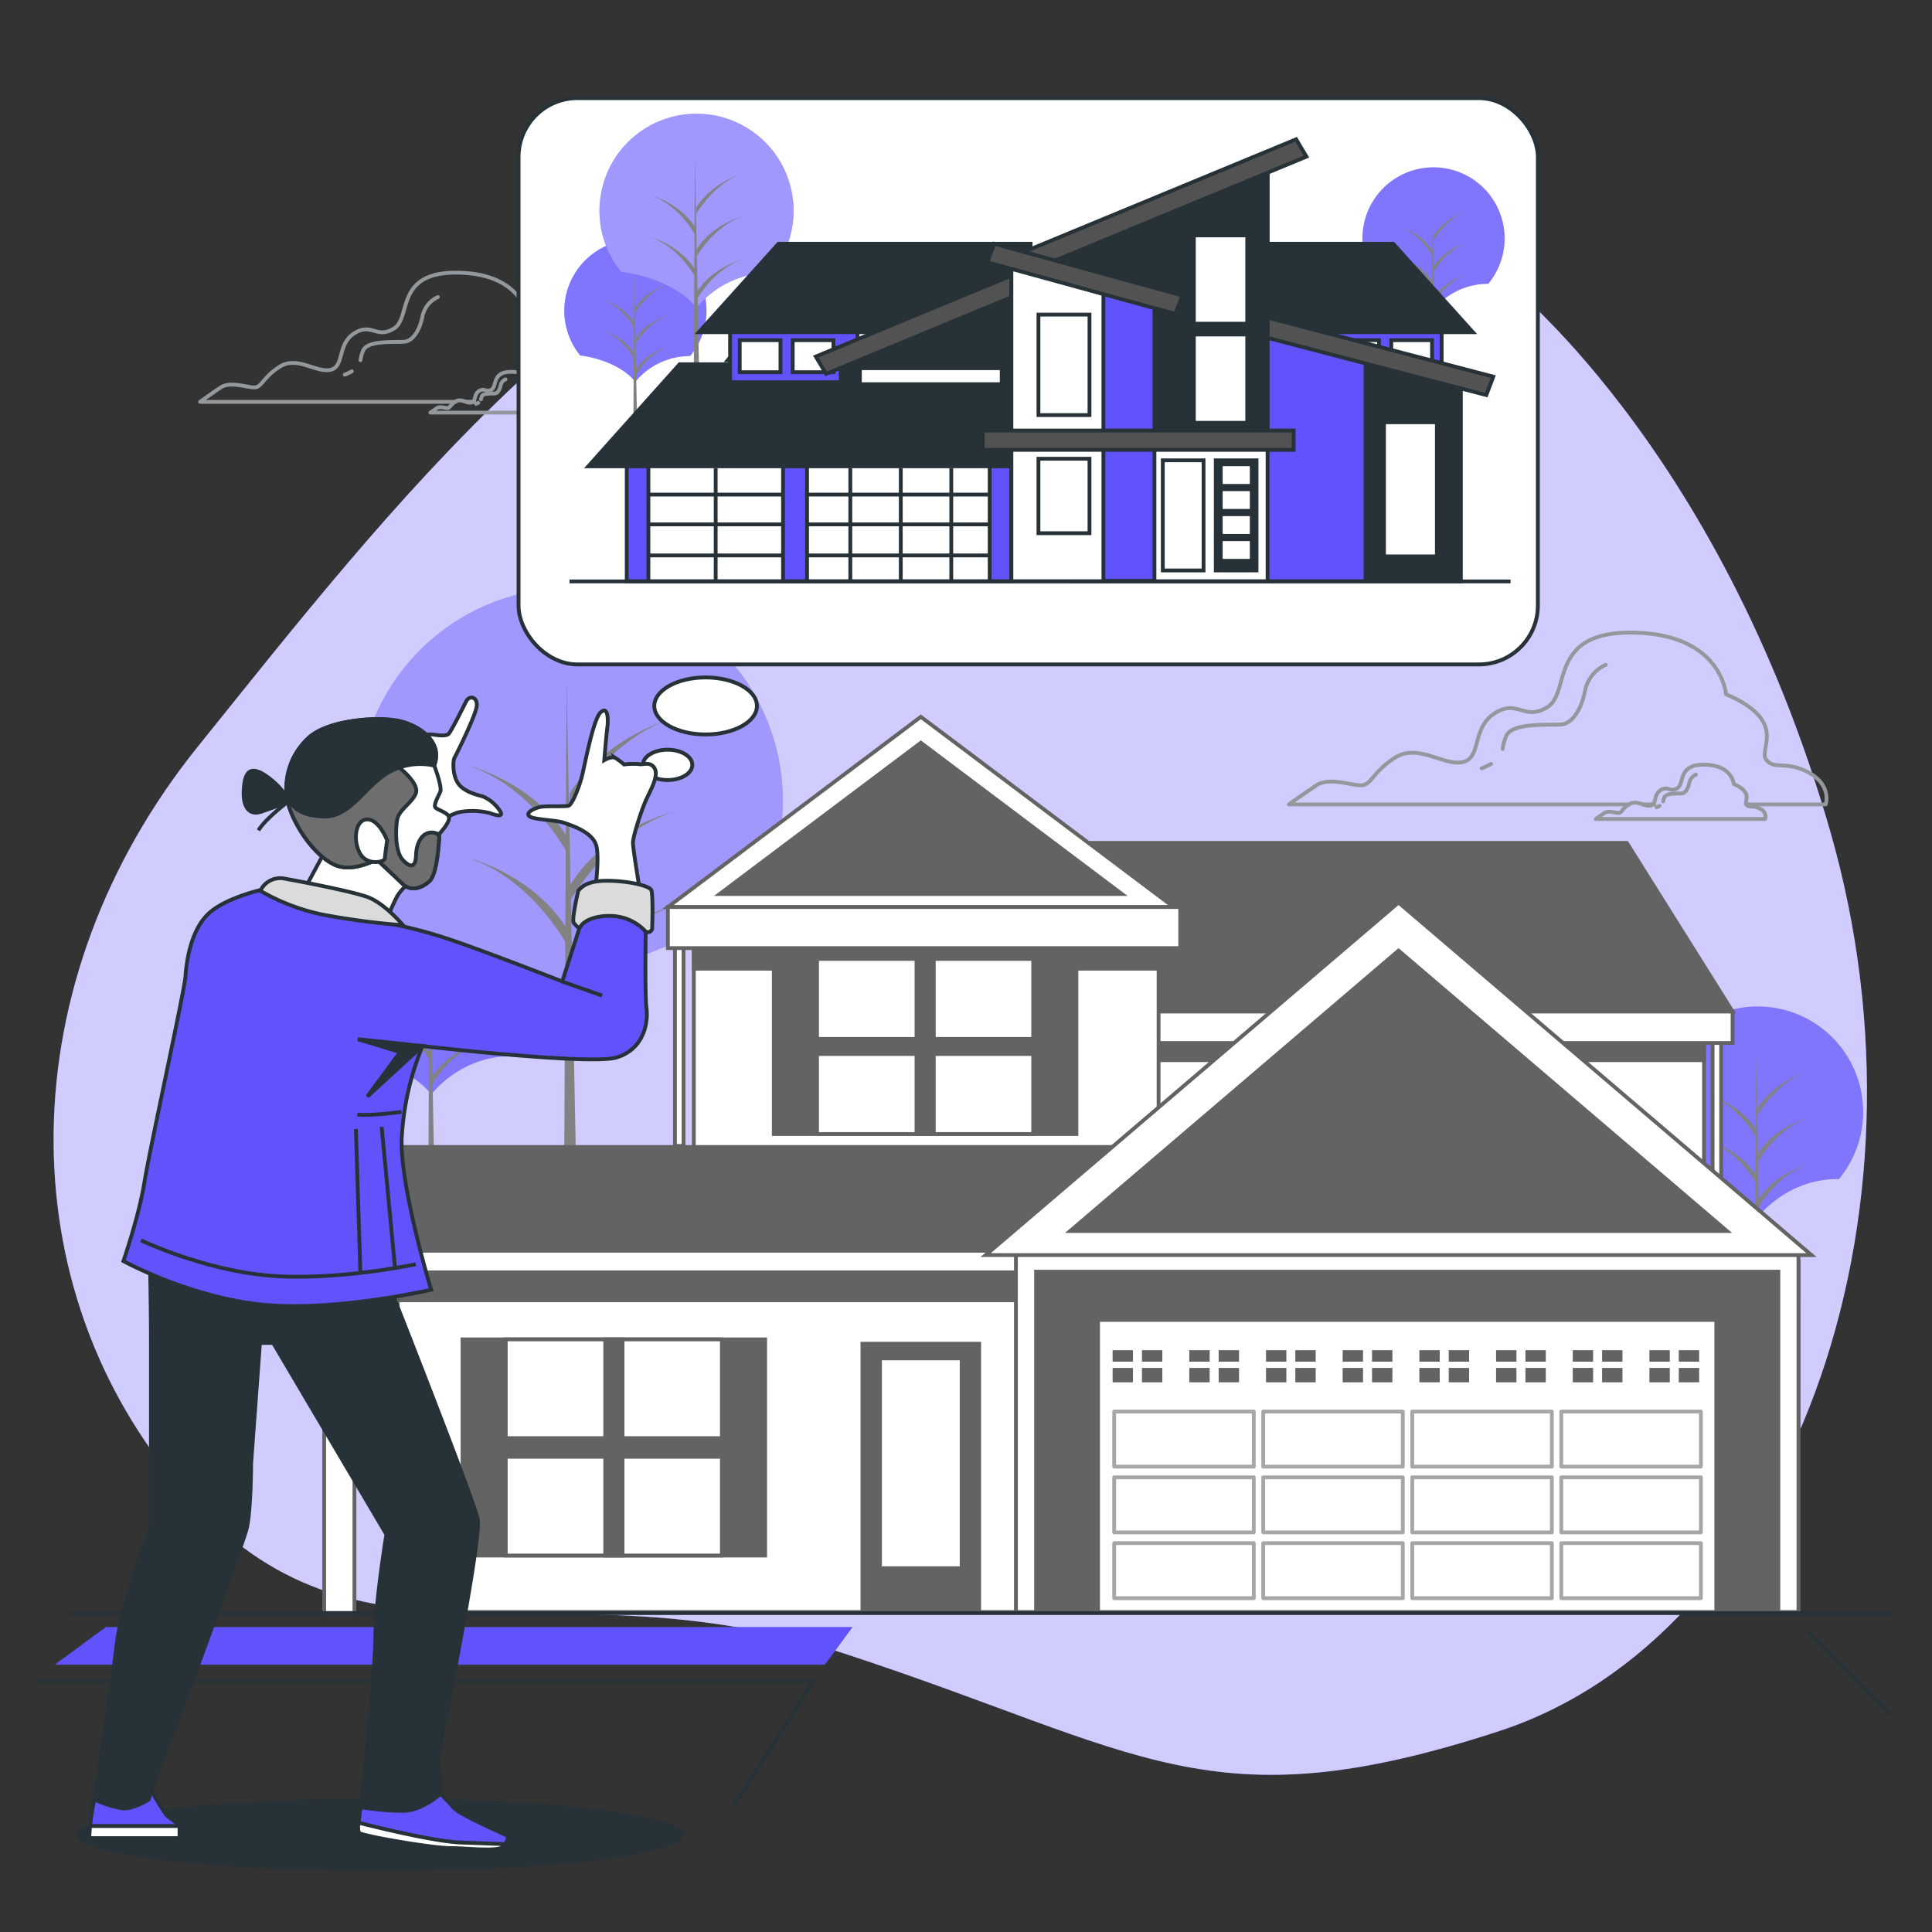 <svg xmlns="http://www.w3.org/2000/svg" viewBox="0 0 500 500"><rect x="0" y="0" width="500" height="500" fill="#333333" stroke="none"/><g id="freepik--background-simple--inject-17"><path d="M388.26,71.52s-65.12-54.44-147.45-35-140.71,96-189.55,156.63S1.71,333.09,47.47,385.92,142.44,403,219,428.1,313,472.52,388,448s114.57-132.12,85.7-232.74S388.26,71.52,388.26,71.52Z" style="fill:#6053FC"></path><path d="M388.26,71.52s-65.12-54.44-147.45-35-140.71,96-189.55,156.63S1.71,333.09,47.47,385.92,142.44,403,219,428.1,313,472.52,388,448s114.57-132.12,85.7-232.74S388.26,71.52,388.26,71.52Z" style="fill:#fff;opacity:0.7"></path></g><g id="freepik--Clouds--inject-17"><path d="M455.45,209.28c-1.91-1-2.78-.17-3.47-1s1.91-3.12-3.29-5.38c0,0-.35-4.85-7.46-5s-5.2,4.85-7.1,6.06-2.43-.69-4.34.52-1,3.64-2.6,4-3.64-1.56-5.55-.35-1.9,2.26-2.77,2.26-2.6-.69-3.64,0-2.25,1.56-2.25,1.56h43.86A2.24,2.24,0,0,0,455.45,209.28Z" style="fill:none;stroke:#92989b;stroke-linecap:round;stroke-linejoin:round;stroke-width:0.984px"></path><path d="M429.5,208.57a5.14,5.14,0,0,1-.77.36" style="fill:none;stroke:#92989b;stroke-linecap:round;stroke-linejoin:round;stroke-width:0.984px"></path><path d="M438.89,200.47a3,3,0,0,0-1.7,2.11c-.31,1.59-1.06,2.65-1.9,2.75s-4-.21-4.55,1a4.57,4.57,0,0,0-.3,1.06" style="fill:none;stroke:#92989b;stroke-linecap:round;stroke-linejoin:round;stroke-width:0.984px"></path><line x1="425.11" y1="208.18" x2="428.15" y2="208.18" style="fill:none;stroke:#92989b;stroke-linecap:round;stroke-linejoin:round;stroke-width:0.984px"></line><path d="M452,208.18h20.5s1.65-4.94-4.39-8.23-8.79-.55-11-3.3,6-9.89-10.43-17c0,0-1.1-15.38-23.62-15.93s-16.48,15.38-22.52,19.23-7.69-2.2-13.73,1.65-3.3,11.53-8.24,12.63S367,192.26,361,196.1s-6,7.14-8.79,7.14-8.24-2.2-11.53,0-7.14,4.94-7.14,4.94h88.12" style="fill:none;stroke:#92989b;stroke-linecap:round;stroke-linejoin:round;stroke-width:0.984px"></path><path d="M385.88,197.69a18.47,18.47,0,0,1-2.45,1.16" style="fill:none;stroke:#92989b;stroke-linecap:round;stroke-linejoin:round;stroke-width:0.984px"></path><path d="M388.86,193.83a14.82,14.82,0,0,1,.94-3.36c1.68-3.69,11.73-2.68,14.41-3s5-3.69,6-8.71a9.38,9.38,0,0,1,5.36-6.71" style="fill:none;stroke:#92989b;stroke-linecap:round;stroke-linejoin:round;stroke-width:0.984px"></path><path d="M143.24,104.79c-1.43-.78-2.08-.13-2.6-.78s1.43-2.34-2.47-4c0,0-.26-3.64-5.59-3.78s-3.9,3.65-5.33,4.56-1.83-.52-3.26.39-.78,2.73-1.95,3-2.73-1.17-4.16-.26-1.43,1.69-2.08,1.69-2-.52-2.73,0-1.69,1.17-1.69,1.17h32.9A1.68,1.68,0,0,0,143.24,104.79Z" style="fill:none;stroke:#92989b;stroke-linecap:round;stroke-linejoin:round;stroke-width:0.984px"></path><path d="M123.78,104.25a6.42,6.42,0,0,1-.58.28" style="fill:none;stroke:#92989b;stroke-linecap:round;stroke-linejoin:round;stroke-width:0.984px"></path><path d="M130.82,98.18a2.21,2.21,0,0,0-1.27,1.59c-.24,1.19-.8,2-1.43,2.06s-3-.16-3.41.71a3.57,3.57,0,0,0-.23.8" style="fill:none;stroke:#92989b;stroke-linecap:round;stroke-linejoin:round;stroke-width:0.984px"></path><line x1="120.48" y1="103.97" x2="122.77" y2="103.97" style="fill:none;stroke:#92989b;stroke-linecap:round;stroke-linejoin:round;stroke-width:0.984px"></line><path d="M140.64,104H156s1.23-3.71-3.3-6.18-6.59-.42-8.24-2.47,4.53-7.42-7.83-12.78c0,0-.82-11.53-17.71-12S106.58,82.13,102,85s-5.76-1.64-10.3,1.24-2.47,8.65-6.18,9.48S76.91,92,72.38,94.9s-4.53,5.36-6.59,5.36-6.18-1.65-8.66,0S51.78,104,51.78,104h66.1" style="fill:none;stroke:#92989b;stroke-linecap:round;stroke-linejoin:round;stroke-width:0.984px"></path><path d="M91.06,96.09a13.44,13.44,0,0,1-1.84.87" style="fill:none;stroke:#92989b;stroke-linecap:round;stroke-linejoin:round;stroke-width:0.984px"></path><path d="M93.29,93.2A10.63,10.63,0,0,1,94,90.68c1.25-2.77,8.8-2,10.81-2.27s3.77-2.76,4.52-6.53a7.06,7.06,0,0,1,4-5" style="fill:none;stroke:#92989b;stroke-linecap:round;stroke-linejoin:round;stroke-width:0.984px"></path></g><g id="freepik--House2--inject-17"><path d="M90.49,273.12s14,1.39,21.15,10.09c0,0,7.51-10.08,21-9.87a27.28,27.28,0,1,0-42.16-.2Z" style="fill:#6053FC"></path><path d="M90.49,273.12s14,1.39,21.15,10.09c0,0,7.51-10.08,21-9.87a27.28,27.28,0,1,0-42.16-.2Z" style="fill:#fff;opacity:0.2"></path><polygon points="112.56 311.08 111.17 240.9 110.83 311.8 112.56 311.08" style="fill:#828282"></polygon><path d="M111.88,280.56s4.74-8.53,13.27-11.14c0,0-9,2.14-13.5,9.48Z" style="fill:#828282"></path><path d="M111.53,256.87s5.09-9,13.62-11.61c0,0-9.09,2.48-13.59,9.82Z" style="fill:#828282"></path><path d="M111.67,268.78s5-8.83,13.48-11.44c0,0-9,2.14-13.5,9.48Z" style="fill:#828282"></path><path d="M111.18,262.56s-4.57-8.53-12.8-11.14c0,0,8.69,2.13,13,9.48Z" style="fill:#828282"></path><path d="M111.18,274.4s-4.57-8.53-12.8-11.13c0,0,8.69,2.13,13,9.47Z" style="fill:#828282"></path><path d="M433.77,304.93s14,1.38,21.14,10.08c0,0,7.52-10.07,21-9.87a27.27,27.27,0,1,0-42.17-.19Z" style="fill:#6053FC"></path><path d="M433.77,304.93s14,1.38,21.14,10.08c0,0,7.52-10.07,21-9.87a27.27,27.27,0,1,0-42.17-.19Z" style="fill:#fff;opacity:0.2"></path><polygon points="455.84 342.88 454.45 272.7 454.11 343.6 455.84 342.88" style="fill:#828282"></polygon><path d="M455.16,312.36s4.74-8.53,13.27-11.13c0,0-9,2.13-13.51,9.47Z" style="fill:#828282"></path><path d="M454.81,288.67s5.09-9,13.62-11.6c0,0-9.09,2.47-13.59,9.81Z" style="fill:#828282"></path><path d="M455,300.59s4.95-8.84,13.48-11.44c0,0-9,2.13-13.51,9.47Z" style="fill:#828282"></path><path d="M454.46,294.36s-4.57-8.53-12.8-11.13c0,0,8.68,2.13,13,9.47Z" style="fill:#828282"></path><path d="M454.46,306.2s-4.57-8.52-12.8-11.13c0,0,8.68,2.13,13,9.48Z" style="fill:#828282"></path><path d="M104.89,241.78s28.32,2.8,42.67,20.35c0,0,15.16-20.33,42.39-19.91a55,55,0,1,0-85.06-.39Z" style="fill:#6053FC"></path><path d="M104.89,241.78s28.32,2.8,42.67,20.35c0,0,15.16-20.33,42.39-19.91a55,55,0,1,0-85.06-.39Z" style="fill:#fff;opacity:0.4"></path><polygon points="149.42 318.36 146.62 176.77 145.93 319.82 149.42 318.36" style="fill:#828282"></polygon><path d="M148.06,256.78s9.55-17.2,26.76-22.46c0,0-18.16,4.3-27.24,19.12Z" style="fill:#828282"></path><path d="M147.34,209s10.27-18.16,27.48-23.41c0,0-18.33,5-27.41,19.8Z" style="fill:#828282"></path><path d="M147.62,233s10-17.81,27.2-23.07c0,0-18.16,4.3-27.24,19.12Z" style="fill:#828282"></path><path d="M146.64,220.46s-9.22-17.2-25.82-22.46c0,0,17.52,4.3,26.28,19.12Z" style="fill:#828282"></path><path d="M146.64,244.36s-9.22-17.21-25.82-22.46c0,0,17.52,4.3,26.28,19.11Z" style="fill:#828282"></path><rect x="174.68" y="243.3" width="2.22" height="53.26" style="fill:#fff;stroke:#636363;stroke-miterlimit:10;stroke-width:0.984px"></rect><rect x="443.22" y="264.75" width="2.22" height="53.26" style="fill:#fff;stroke:#636363;stroke-miterlimit:10;stroke-width:0.984px"></rect><rect x="269.37" y="267.71" width="171.63" height="69.54" style="fill:#fff;stroke:#636363;stroke-miterlimit:10;stroke-width:0.984px"></rect><rect x="269.37" y="267.71" width="171.63" height="6.66" style="fill:#636363;stroke:#636363;stroke-miterlimit:10;stroke-width:0.984px"></rect><polygon points="448.4 261.79 270.11 261.79 270.11 218.15 421.03 218.15 448.4 261.79" style="fill:#636363;stroke:#636363;stroke-miterlimit:10;stroke-width:0.984px"></polygon><rect x="268.63" y="261.79" width="179.76" height="8.14" style="fill:#fff;stroke:#636363;stroke-miterlimit:10;stroke-width:0.984px"></rect><rect x="179.56" y="244.81" width="120.28" height="58.18" style="fill:#fff;stroke:#636363;stroke-miterlimit:10;stroke-width:0.984px"></rect><rect x="179.56" y="244.81" width="120.28" height="5.89" style="fill:#636363;stroke:#636363;stroke-miterlimit:10;stroke-width:0.984px"></rect><polygon points="238.31 185.51 172.85 234.74 303.76 234.74 238.31 185.51" style="fill:#fff;stroke:#636363;stroke-miterlimit:10;stroke-width:0.984px"></polygon><polygon points="238.31 192.22 186.24 231.38 290.37 231.38 238.31 192.22" style="fill:#636363;stroke:#636363;stroke-miterlimit:10;stroke-width:0.984px"></polygon><rect x="83.9" y="326.49" width="7.83" height="90.97" style="fill:#fff;stroke:#636363;stroke-miterlimit:10;stroke-width:0.984px"></rect><rect x="102.92" y="326.49" width="362.52" height="90.7" style="fill:#fff;stroke:#636363;stroke-miterlimit:10;stroke-width:0.984px"></rect><rect x="102.92" y="326.49" width="362.52" height="10.02" style="fill:#636363;stroke:#636363;stroke-miterlimit:10;stroke-width:0.984px"></rect><polygon points="319.43 323.69 73.83 323.69 94.53 296.84 319.43 296.84 319.43 323.69" style="fill:#636363;stroke:#636363;stroke-miterlimit:10;stroke-width:0.984px"></polygon><rect x="73.83" y="323.69" width="199.72" height="5.59" style="fill:#fff;stroke:#636363;stroke-miterlimit:10;stroke-width:0.984px"></rect><rect x="262.92" y="323.69" width="202.52" height="93.5" style="fill:#fff;stroke:#636363;stroke-miterlimit:10;stroke-width:0.984px"></rect><rect x="268.13" y="329.11" width="192.11" height="88.08" style="fill:#636363;stroke:#636363;stroke-miterlimit:10;stroke-width:0.984px"></rect><rect x="284.18" y="341.59" width="160" height="75.6" style="fill:#fff;stroke:#636363;stroke-miterlimit:10;stroke-width:0.984px"></rect><rect x="288.35" y="365.31" width="36.13" height="14.25" style="fill:none;stroke:#a6a6a6;stroke-linecap:round;stroke-linejoin:round;stroke-width:0.984px"></rect><rect x="326.92" y="365.31" width="36.13" height="14.25" style="fill:none;stroke:#a6a6a6;stroke-linecap:round;stroke-linejoin:round;stroke-width:0.984px"></rect><rect x="288.35" y="382.33" width="36.13" height="14.25" style="fill:none;stroke:#a6a6a6;stroke-linecap:round;stroke-linejoin:round;stroke-width:0.984px"></rect><rect x="326.92" y="382.33" width="36.13" height="14.25" style="fill:none;stroke:#a6a6a6;stroke-linecap:round;stroke-linejoin:round;stroke-width:0.984px"></rect><rect x="288.35" y="399.36" width="36.13" height="14.25" style="fill:none;stroke:#a6a6a6;stroke-linecap:round;stroke-linejoin:round;stroke-width:0.984px"></rect><rect x="326.92" y="399.36" width="36.13" height="14.25" style="fill:none;stroke:#a6a6a6;stroke-linecap:round;stroke-linejoin:round;stroke-width:0.984px"></rect><rect x="365.49" y="365.31" width="36.13" height="14.25" style="fill:none;stroke:#a6a6a6;stroke-linecap:round;stroke-linejoin:round;stroke-width:0.984px"></rect><rect x="404.06" y="365.31" width="36.13" height="14.25" style="fill:none;stroke:#a6a6a6;stroke-linecap:round;stroke-linejoin:round;stroke-width:0.984px"></rect><rect x="365.49" y="382.33" width="36.13" height="14.25" style="fill:none;stroke:#a6a6a6;stroke-linecap:round;stroke-linejoin:round;stroke-width:0.984px"></rect><rect x="404.06" y="382.33" width="36.13" height="14.25" style="fill:none;stroke:#a6a6a6;stroke-linecap:round;stroke-linejoin:round;stroke-width:0.984px"></rect><rect x="365.49" y="399.36" width="36.13" height="14.25" style="fill:none;stroke:#a6a6a6;stroke-linecap:round;stroke-linejoin:round;stroke-width:0.984px"></rect><rect x="404.06" y="399.36" width="36.13" height="14.25" style="fill:none;stroke:#a6a6a6;stroke-linecap:round;stroke-linejoin:round;stroke-width:0.984px"></rect><polygon points="361.94 233.58 255.09 324.81 468.8 324.81 361.94 233.58" style="fill:#fff;stroke:#636363;stroke-miterlimit:10;stroke-width:0.984px"></polygon><polygon points="361.94 246.02 276.95 318.59 446.94 318.59 361.94 246.02" style="fill:#636363;stroke:#636363;stroke-miterlimit:10;stroke-width:0.984px"></polygon><rect x="172.85" y="234.74" width="132.59" height="10.63" style="fill:#fff;stroke:#636363;stroke-miterlimit:10;stroke-width:0.984px"></rect><rect x="200.26" y="248.17" width="78.32" height="45.31" style="fill:#636363;stroke:#636363;stroke-miterlimit:10;stroke-width:0.984px"></rect><rect x="211.45" y="248.17" width="55.94" height="45.31" style="fill:#fff;stroke:#636363;stroke-miterlimit:10;stroke-width:0.984px"></rect><rect x="237.19" y="248.17" width="4.48" height="45.31" style="fill:#636363;stroke:#636363;stroke-miterlimit:10;stroke-width:0.984px"></rect><rect x="237.46" y="243.13" width="3.92" height="55.38" transform="translate(510.25 31.4) rotate(90)" style="fill:#636363;stroke:#636363;stroke-miterlimit:10;stroke-width:0.984px"></rect><rect x="119.7" y="346.63" width="78.32" height="55.94" style="fill:#636363;stroke:#636363;stroke-miterlimit:10;stroke-width:0.984px"></rect><rect x="130.89" y="346.63" width="55.94" height="55.94" style="fill:#fff;stroke:#636363;stroke-miterlimit:10;stroke-width:0.984px"></rect><rect x="156.63" y="346.63" width="4.48" height="55.94" style="fill:#636363;stroke:#636363;stroke-miterlimit:10;stroke-width:0.984px"></rect><rect x="156.54" y="346.82" width="4.83" height="55.56" transform="translate(533.55 215.65) rotate(90)" style="fill:#636363;stroke:#636363;stroke-miterlimit:10;stroke-width:0.984px"></rect><rect x="223.2" y="347.75" width="30.21" height="68.81" style="fill:#636363;stroke:#636363;stroke-miterlimit:10;stroke-width:0.984px"></rect><rect x="228.24" y="352.04" width="20.14" height="53.32" style="fill:#fff"></rect><rect x="287.94" y="349.43" width="5.27" height="2.97" style="fill:#636363"></rect><rect x="295.54" y="349.43" width="5.27" height="2.97" style="fill:#636363"></rect><rect x="287.94" y="354.02" width="5.27" height="3.72" style="fill:#636363"></rect><rect x="295.54" y="354.02" width="5.27" height="3.72" style="fill:#636363"></rect><rect x="307.79" y="349.43" width="5.27" height="2.97" style="fill:#636363"></rect><rect x="315.39" y="349.43" width="5.27" height="2.97" style="fill:#636363"></rect><rect x="307.79" y="354.02" width="5.27" height="3.72" style="fill:#636363"></rect><rect x="315.39" y="354.02" width="5.27" height="3.72" style="fill:#636363"></rect><rect x="327.64" y="349.43" width="5.27" height="2.97" style="fill:#636363"></rect><rect x="335.23" y="349.43" width="5.27" height="2.97" style="fill:#636363"></rect><rect x="327.64" y="354.02" width="5.27" height="3.72" style="fill:#636363"></rect><rect x="335.23" y="354.02" width="5.27" height="3.72" style="fill:#636363"></rect><rect x="347.48" y="349.43" width="5.27" height="2.97" style="fill:#636363"></rect><rect x="355.08" y="349.43" width="5.27" height="2.97" style="fill:#636363"></rect><rect x="347.48" y="354.02" width="5.27" height="3.72" style="fill:#636363"></rect><rect x="355.08" y="354.02" width="5.27" height="3.72" style="fill:#636363"></rect><rect x="367.33" y="349.43" width="5.27" height="2.97" style="fill:#636363"></rect><rect x="374.93" y="349.43" width="5.27" height="2.97" style="fill:#636363"></rect><rect x="367.33" y="354.02" width="5.27" height="3.72" style="fill:#636363"></rect><rect x="374.93" y="354.02" width="5.27" height="3.72" style="fill:#636363"></rect><rect x="387.18" y="349.43" width="5.27" height="2.97" style="fill:#636363"></rect><rect x="394.78" y="349.43" width="5.27" height="2.97" style="fill:#636363"></rect><rect x="387.18" y="354.02" width="5.27" height="3.72" style="fill:#636363"></rect><rect x="394.78" y="354.02" width="5.27" height="3.72" style="fill:#636363"></rect><rect x="407.03" y="349.43" width="5.27" height="2.97" style="fill:#636363"></rect><rect x="414.62" y="349.43" width="5.27" height="2.97" style="fill:#636363"></rect><rect x="407.03" y="354.02" width="5.27" height="3.72" style="fill:#636363"></rect><rect x="414.62" y="354.02" width="5.27" height="3.72" style="fill:#636363"></rect><rect x="426.87" y="349.43" width="5.27" height="2.97" style="fill:#636363"></rect><rect x="434.47" y="349.43" width="5.27" height="2.97" style="fill:#636363"></rect><rect x="426.87" y="354.02" width="5.27" height="3.72" style="fill:#636363"></rect><rect x="434.47" y="354.02" width="5.27" height="3.72" style="fill:#636363"></rect></g><g id="freepik--house-1--inject-17"><rect x="134.2" y="25.39" width="263.8" height="146.56" rx="15.25" style="fill:#fff;stroke:#263238;stroke-miterlimit:10"></rect><path d="M150.16,92s9.47.94,14.26,6.81a18.32,18.32,0,0,1,14.18-6.66A18.4,18.4,0,1,0,150.15,92Z" style="fill:#6053FC"></path><path d="M150.16,92s9.47.94,14.26,6.81a18.32,18.32,0,0,1,14.18-6.66A18.4,18.4,0,1,0,150.15,92Z" style="fill:#fff;opacity:0.2"></path><polygon points="165.05 117.6 164.11 70.25 163.88 118.09 165.05 117.6" style="fill:#828282"></polygon><path d="M164.59,97s3.2-5.76,8.95-7.51c0,0-6.07,1.43-9.11,6.39Z" style="fill:#828282"></path><path d="M164.35,81s3.44-6.08,9.19-7.83c0,0-6.13,1.66-9.17,6.62Z" style="fill:#828282"></path><path d="M164.45,89.06s3.34-6,9.09-7.71c0,0-6.07,1.43-9.11,6.39Z" style="fill:#828282"></path><path d="M164.12,84.86s-3.09-5.75-8.64-7.51c0,0,5.86,1.44,8.79,6.39Z" style="fill:#828282"></path><path d="M164.12,92.85s-3.09-5.75-8.64-7.51c0,0,5.86,1.44,8.79,6.39Z" style="fill:#828282"></path><path d="M356.72,73.3s9.47.94,14.27,6.81a18.31,18.31,0,0,1,14.17-6.66,18.4,18.4,0,1,0-28.44-.13Z" style="fill:#6053FC"></path><path d="M356.72,73.3s9.47.94,14.27,6.81a18.31,18.31,0,0,1,14.17-6.66,18.4,18.4,0,1,0-28.44-.13Z" style="fill:#fff;opacity:0.2"></path><polygon points="371.61 98.91 370.67 51.56 370.44 99.4 371.61 98.91" style="fill:#828282"></polygon><path d="M371.15,78.32s3.2-5.75,9-7.51c0,0-6.07,1.44-9.11,6.39Z" style="fill:#828282"></path><path d="M370.91,62.34s3.44-6.08,9.19-7.83c0,0-6.13,1.66-9.16,6.62Z" style="fill:#828282"></path><path d="M371,70.37s3.34-6,9.09-7.71c0,0-6.07,1.44-9.11,6.39Z" style="fill:#828282"></path><path d="M370.68,66.17s-3.08-5.75-8.64-7.51c0,0,5.86,1.44,8.79,6.39Z" style="fill:#828282"></path><path d="M370.68,74.16s-3.08-5.75-8.64-7.51c0,0,5.86,1.44,8.79,6.4Z" style="fill:#828282"></path><path d="M160.78,70.36s12.92,1.28,19.47,9.29a25,25,0,0,1,19.35-9.09,25.11,25.11,0,1,0-38.82-.17Z" style="fill:#6053FC"></path><path d="M160.78,70.36s12.92,1.28,19.47,9.29a25,25,0,0,1,19.35-9.09,25.11,25.11,0,1,0-38.82-.17Z" style="fill:#fff;opacity:0.4"></path><polygon points="181.1 105.31 179.83 40.7 179.51 105.97 181.1 105.31" style="fill:#828282"></polygon><path d="M180.48,77.21s4.36-7.85,12.21-10.25c0,0-8.28,2-12.43,8.72Z" style="fill:#828282"></path><path d="M180.15,55.4s4.69-8.28,12.54-10.68c0,0-8.36,2.27-12.51,9Z" style="fill:#828282"></path><path d="M180.28,66.37s4.56-8.13,12.41-10.53c0,0-8.28,2-12.43,8.72Z" style="fill:#828282"></path><path d="M179.83,60.64s-4.21-7.85-11.78-10.25c0,0,8,2,12,8.72Z" style="fill:#828282"></path><path d="M179.83,71.54s-4.21-7.85-11.78-10.25c0,0,8,2,12,8.72Z" style="fill:#828282"></path><line x1="147.39" y1="150.47" x2="390.93" y2="150.47" style="fill:none;stroke:#263238;stroke-miterlimit:10;stroke-width:0.984px"></line><rect x="162.2" y="115.5" width="99.55" height="34.92" style="fill:#6053FC;stroke:#263238;stroke-miterlimit:10;stroke-width:0.984px"></rect><rect x="167.81" y="115.5" width="88.32" height="34.92" style="fill:#fff;stroke:#263238;stroke-miterlimit:10;stroke-width:0.984px"></rect><line x1="185.22" y1="121.2" x2="185.22" y2="150.37" style="fill:#fff;stroke:#263238;stroke-miterlimit:10;stroke-width:0.984px"></line><line x1="220.06" y1="121.2" x2="220.06" y2="150.37" style="fill:#fff;stroke:#263238;stroke-miterlimit:10;stroke-width:0.984px"></line><line x1="233.12" y1="121.2" x2="233.12" y2="150.37" style="fill:#fff;stroke:#263238;stroke-miterlimit:10;stroke-width:0.984px"></line><line x1="246.19" y1="121.2" x2="246.19" y2="150.37" style="fill:#fff;stroke:#263238;stroke-miterlimit:10;stroke-width:0.984px"></line><line x1="167.8" y1="128" x2="256.24" y2="128" style="fill:#fff;stroke:#263238;stroke-miterlimit:10;stroke-width:0.984px"></line><line x1="167.8" y1="135.71" x2="256.24" y2="135.71" style="fill:#fff;stroke:#263238;stroke-miterlimit:10;stroke-width:0.984px"></line><line x1="167.8" y1="143.74" x2="256.24" y2="143.74" style="fill:#fff;stroke:#263238;stroke-miterlimit:10;stroke-width:0.984px"></line><rect x="202.65" y="115.5" width="6.21" height="34.92" style="fill:#6053FC;stroke:#263238;stroke-miterlimit:10;stroke-width:0.984px"></rect><polygon points="152.25 120.68 265.47 120.68 265.47 94.26 175.89 94.26 152.25 120.68" style="fill:#263238;stroke:#263238;stroke-miterlimit:10;stroke-width:0.984px"></polygon><polygon points="188.33 93.22 266.05 93.22 266.05 70.33 206.99 70.33 188.33 93.22" style="fill:#fff;stroke:#263238;stroke-miterlimit:10;stroke-width:0.984px"></polygon><rect x="188.95" y="80.27" width="32.97" height="18.65" style="fill:#6053FC;stroke:#263238;stroke-miterlimit:10;stroke-width:0.984px"></rect><rect x="191.44" y="88.04" width="10.55" height="8.29" style="fill:#fff;stroke:#263238;stroke-miterlimit:10;stroke-width:0.984px"></rect><rect x="205.15" y="88.04" width="10.55" height="8.29" style="fill:#fff;stroke:#263238;stroke-miterlimit:10;stroke-width:0.984px"></rect><polygon points="180.86 85.97 266.71 85.97 266.71 63.08 201.48 63.08 180.86 85.97" style="fill:#263238;stroke:#263238;stroke-miterlimit:10;stroke-width:0.984px"></polygon><rect x="340.12" y="80.27" width="32.97" height="18.65" transform="translate(713.22 179.19) rotate(180)" style="fill:#6053FC;stroke:#263238;stroke-miterlimit:10;stroke-width:0.984px"></rect><rect x="360.06" y="88.04" width="10.55" height="8.29" transform="translate(730.67 184.37) rotate(180)" style="fill:#fff;stroke:#263238;stroke-miterlimit:10;stroke-width:0.984px"></rect><rect x="346.35" y="88.04" width="10.55" height="8.29" transform="translate(703.24 184.37) rotate(180)" style="fill:#fff;stroke:#263238;stroke-miterlimit:10;stroke-width:0.984px"></rect><polygon points="381.18 85.97 295.33 85.97 295.33 63.08 360.57 63.08 381.18 85.97" style="fill:#263238;stroke:#263238;stroke-miterlimit:10;stroke-width:0.984px"></polygon><polygon points="264.23 74.57 217.57 93.22 217.57 108.77 263.6 108.77 264.23 74.57" style="fill:#263238;stroke:#263238;stroke-miterlimit:10;stroke-width:0.984px"></polygon><polygon points="285.85 66.95 213.8 96.75 211.13 92.28 283.18 62.47 285.85 66.95" style="fill:#525252;stroke:#263238;stroke-miterlimit:10;stroke-width:0.984px"></polygon><polygon points="378.02 98.92 277.75 72.92 277.75 150.42 378.02 150.42 378.02 98.92" style="fill:#6053FC;stroke:#263238;stroke-miterlimit:10;stroke-width:0.984px"></polygon><polygon points="353.4 150.42 378.02 150.42 378.02 98.92 353.4 92.53 353.4 150.42" style="fill:#263238;stroke:#263238;stroke-miterlimit:10;stroke-width:0.984px"></polygon><polygon points="384.66 102.25 323.95 86.36 325.75 81.59 386.46 97.48 384.66 102.25" style="fill:#525252;stroke:#263238;stroke-miterlimit:10;stroke-width:0.984px"></polygon><polygon points="261.75 150.42 328.05 150.42 328.05 41.92 261.75 68.42 261.75 150.42" style="fill:#fff;stroke:#263238;stroke-miterlimit:10;stroke-width:0.984px"></polygon><polygon points="267.96 113.95 328.05 113.95 328.05 41.92 267.96 65.94 267.96 113.95" style="fill:#263238;stroke:#263238;stroke-miterlimit:10;stroke-width:0.984px"></polygon><polygon points="261.75 113.92 298.77 113.92 298.77 78.42 261.75 68.42 261.75 113.92" style="fill:#fff;stroke:#263238;stroke-miterlimit:10;stroke-width:0.984px"></polygon><polygon points="285.56 113.92 298.77 113.92 298.77 78.42 285.56 74.85 285.56 113.92" style="fill:#6053FC;stroke:#263238;stroke-miterlimit:10;stroke-width:0.984px"></polygon><rect x="285.56" y="115.42" width="13.21" height="34.9" style="fill:#6053FC;stroke:#263238;stroke-miterlimit:10;stroke-width:0.984px"></rect><rect x="254.34" y="111.42" width="80.45" height="5" style="fill:#525252;stroke:#263238;stroke-miterlimit:10;stroke-width:0.984px"></rect><polygon points="338.11 40.53 266.05 70.33 263.38 65.85 335.44 36.05 338.11 40.53" style="fill:#525252;stroke:#263238;stroke-miterlimit:10;stroke-width:0.984px"></polygon><polygon points="304.21 81.25 255.5 67.86 257.3 63.09 306.01 76.48 304.21 81.25" style="fill:#525252;stroke:#263238;stroke-miterlimit:10;stroke-width:0.984px"></polygon><rect x="308.97" y="60.92" width="13.81" height="22.85" style="fill:#fff;stroke:#263238;stroke-miterlimit:10;stroke-width:0.984px"></rect><rect x="308.97" y="86.57" width="13.81" height="22.85" style="fill:#fff;stroke:#263238;stroke-miterlimit:10;stroke-width:0.984px"></rect><rect x="268.75" y="81.42" width="13.21" height="26" style="fill:#fff;stroke:#263238;stroke-miterlimit:10;stroke-width:0.984px"></rect><rect x="268.75" y="118.72" width="13.21" height="19.27" style="fill:#fff;stroke:#263238;stroke-miterlimit:10;stroke-width:0.984px"></rect><rect x="358.17" y="109.28" width="13.69" height="34.71" style="fill:#fff;stroke:#263238;stroke-miterlimit:10;stroke-width:0.984px"></rect><rect x="300.93" y="119.13" width="10.55" height="28.5" style="fill:#fff;stroke:#263238;stroke-miterlimit:10;stroke-width:0.984px"></rect><rect x="314.64" y="119.13" width="10.55" height="28.5" style="fill:#263238;stroke:#263238;stroke-miterlimit:10;stroke-width:0.984px"></rect><rect x="222.54" y="95.29" width="36.7" height="4.14" style="fill:#fff;stroke:#263238;stroke-miterlimit:10;stroke-width:0.984px"></rect><rect x="315.93" y="120.15" width="8.02" height="5.6" style="fill:#fff;stroke:#263238;stroke-miterlimit:10;stroke-width:0.984px"></rect><rect x="315.93" y="126.61" width="8.02" height="5.6" style="fill:#fff;stroke:#263238;stroke-miterlimit:10;stroke-width:0.984px"></rect><rect x="315.93" y="133.08" width="8.02" height="5.6" style="fill:#fff;stroke:#263238;stroke-miterlimit:10;stroke-width:0.984px"></rect><rect x="315.93" y="139.54" width="8.02" height="5.6" style="fill:#fff;stroke:#263238;stroke-miterlimit:10;stroke-width:0.984px"></rect><ellipse cx="182.61" cy="182.7" rx="13.28" ry="7.38" style="fill:#fff;stroke:#263238;stroke-miterlimit:10"></ellipse><ellipse cx="172.78" cy="197.95" rx="6.39" ry="3.93" style="fill:#fff;stroke:#263238;stroke-miterlimit:10"></ellipse></g><g id="freepik--Floor--inject-17"><line x1="17.67" y1="417.46" x2="490" y2="417.46" style="fill:none;stroke:#263238;stroke-miterlimit:10;stroke-width:0.984px"></line><polyline points="9.2 435 210.53 435 189.87 467.46" style="fill:none;stroke:#263238;stroke-miterlimit:10;stroke-width:0.984px"></polyline><polyline points="27.4 421.08 220.65 421.08 213.48 430.82 14.16 430.82" style="fill:#6053FC"></polyline><line x1="467.62" y1="422.11" x2="489.14" y2="443.63" style="fill:none;stroke:#263238;stroke-miterlimit:10;stroke-width:0.984px"></line></g><g id="freepik--Character--inject-17"><ellipse cx="98.39" cy="474.84" rx="78.69" ry="9.34" style="fill:#263238"></ellipse><path d="M153.76,232.37s1.68-10.91.4-14-5.9-4.65-8.2-5.43-7.91-.76-9-1.73,1.71-2.27,3.35-2.45,5.84,0,6.78-.22,2.74-4.56,3.55-7.8,2.88-14.6,4.81-16.39,2,1.94,1.72,4-.78,8.37-.78,8.37,1.91-1.09,2.82-.59a16.52,16.52,0,0,1,2.28,1.71,18.92,18.92,0,0,1,4-.08c.69.25,2.83-.83,3.92,1.07s-.89,5.34-2.16,8.09-3.38,9.45-3.44,11.08S166,232.81,166,232.81Z" style="fill:#fff;stroke:#263238;stroke-miterlimit:10;stroke-width:0.984px"></path><path d="M109,215.18s7.29-4.46,9.89-5a18.56,18.56,0,0,1,7.93.26c1.37.55,3.67,1.16,2.6-.54a10.18,10.18,0,0,0-4.44-3.78c-1.15-.31-4.38-1-6.13-3s-1.72-6.18-1.2-7.08,5.59-11.11,5.74-13.44-1.94-2.68-2.74-1.1-3.73,7.48-4.49,8.37-3.75.24-4.45.2-3.52.25-3.52.25a3.24,3.24,0,0,0-3.3.49c-1.72,1.3-2.59,4-2.7,5.91s0,11.92,0,11.92l-7.73,11.67,9.08,4.3Z" style="fill:#fff;stroke:#263238;stroke-miterlimit:10;stroke-width:0.984px"></path><path d="M93.73,465.17s-1.42,8.26-.85,9.11,19.08,4,23.64,4,13.1,1.14,14-.57,1.42-2.28.28-2.85-10.82-4.84-12.81-6.55a70.73,70.73,0,0,1-5.7-6.26Z" style="fill:#6053FC;stroke:#263238;stroke-miterlimit:10;stroke-width:0.984px"></path><path d="M130.47,477.7l.22-.43c-2.7-.11-6.75-.27-11.33-.42-6.59-.23-21-3.73-26.53-5.13a6.53,6.53,0,0,0,0,2.56c.57.86,19.08,4,23.64,4S129.62,479.41,130.47,477.7Z" style="fill:#fff;stroke:#263238;stroke-miterlimit:10;stroke-width:0.984px"></path><path d="M39.06,463.18a69.1,69.1,0,0,0,4,6.55c.86.85,3.42,2.27,3.42,3.41v2.57H23.11A57.77,57.77,0,0,1,24.82,464C26.52,456.63,39.06,463.18,39.06,463.18Z" style="fill:#6053FC;stroke:#263238;stroke-miterlimit:10;stroke-width:0.984px"></path><path d="M46.46,473.14a1.13,1.13,0,0,0-.19-.57H23.33c-.22,2-.22,3.14-.22,3.14H46.46Z" style="fill:#fff;stroke:#263238;stroke-miterlimit:10;stroke-width:0.984px"></path><path d="M38.77,325.34s.29,11.11.29,21.93v47.84s-7.69,20.51-8.83,30.19-5.7,40.44-5.7,40.44A29.07,29.07,0,0,0,31.65,468c2.85.28,6.84-2.28,6.84-2.28s2.27-7.41,3.7-10.54,20.5-55,21.64-59.52S65,378.6,65,378.6l2.28-31.05h3.42L100,397.11s-2.85,17.37-2.85,26.2-3.7,44.42-3.7,44.42,7.4,1.14,11.67.86,8.83-4.27,8.83-4.27v-4.85c0-1.7-.57-2.84-.57-4s11.39-57.24,10.26-62.37S102,335.88,102,335.88l-2.28-6.55Z" style="fill:#263238;stroke:#263238;stroke-miterlimit:10;stroke-width:0.984px"></path><path d="M84,220.49l-4.43,8.24,19.44,12s2.8-7.44,4.17-9.38a11.29,11.29,0,0,1,3.1-3s-4.56-8.66-10.32-11.22S84,220.49,84,220.49Z" style="fill:#fff;stroke:#263238;stroke-miterlimit:10;stroke-width:0.984px"></path><path d="M112.37,198.12s2.13,5.54,1.56,6.82-1.73,3.31-1.28,4,3.72,1.4,3.57,2.87-2.53,4-2.53,4-.26,10.35-2.68,12.34-4.9,2.42-6.86.52-6.66-6.28-6.66-6.28-5.4,3-9.73,1.8-9.61-7.08-12.43-14a17.52,17.52,0,0,1,4.86-19.53c5.33-4.52,18.75-5.44,24.15-3.81S114.52,192.69,112.37,198.12Z" style="fill:#fff;stroke:#263238;stroke-miterlimit:10;stroke-width:0.984px"></path><path d="M112.53,215.54c-3.27-.68-4.78,2.73-4.86,5.76s-1.3,3.5-3.38,1.3-1.92-7.74-1.52-10.37,3.68-4.24,4.81-6.8-4.16-6.7-4.16-6.7c-4.22-3.15-11.63,1.47-16.15,5.32-3.16,2.7-9.55,1.22-13.13.08a16.19,16.19,0,0,0,1.19,6.1c2.82,6.87,8.1,12.79,12.43,14s9.73-1.8,9.73-1.8,4.69,4.39,6.66,6.28,4.45,1.47,6.86-.52c2.12-1.74,2.58-9.9,2.66-11.89A2.12,2.12,0,0,0,112.53,215.54Z" style="fill:#6e6e6e;stroke:#263238;stroke-miterlimit:10;stroke-width:0.984px"></path><path d="M99.58,222.29c-.08.73-4.41,1.87-6.33-1.28s-1.44-8.81,1.69-8.95,5.25,5.4,5.25,5.4S99.79,220.09,99.58,222.29Z" style="fill:#fff;stroke:#263238;stroke-miterlimit:10;stroke-width:0.984px"></path><path d="M104.34,186.89c-5.4-1.63-18.82-.71-24.15,3.81a17.75,17.75,0,0,0-6,15.21c1.44,3.49,4.24,5.29,9.8,5.39,6.59.12,10.21-7.46,16.2-11.17a16.46,16.46,0,0,1,12.13-2C114.52,192.69,109.74,188.53,104.34,186.89Z" style="fill:#263238;stroke:#263238;stroke-miterlimit:10;stroke-width:0.984px"></path><path d="M74.88,207.23a20.9,20.9,0,0,0-6.46-6.71c-4.19-2.63-5.12,0-5.35,4s1.23,6.42,4.12,5.66A63.38,63.38,0,0,0,74.88,207.23Z" style="fill:#263238;stroke:#263238;stroke-miterlimit:10;stroke-width:0.984px"></path><path d="M74.88,207.23s-6.06,4.45-8,7.67" style="fill:none;stroke:#263238;stroke-miterlimit:10;stroke-width:0.984px"></path><path d="M68.86,230s-9.91,2-14.71,6.28S48.24,249,48,252.68s-9.28,44.85-10.64,53.38-5.42,20.3-5.42,20.3,16.85,9.27,35.64,11.25,44-3.83,44-3.83-8-26.4-7.63-39a73.39,73.39,0,0,1,5.39-24.06s43.44,5,50.23,2.95,8.27-8.59,7.74-12.76-.11-26.4-.11-26.4-9-2.58-12-1.81l-3.08.77L145.51,254S124,245.59,115.4,242.8a120.54,120.54,0,0,0-15.71-4Z" style="fill:#6053FC;stroke:#263238;stroke-miterlimit:10;stroke-width:0.984px"></path><polygon points="109.34 270.7 92.61 268.94 103.54 272.28 95.06 283.79 109.34 270.7" style="fill:#263238;stroke:#263238;stroke-miterlimit:10;stroke-width:0.984px"></polygon><path d="M103.9,287.76s-7.67,1.08-11.41.69" style="fill:none;stroke:#263238;stroke-miterlimit:10;stroke-width:0.984px"></path><line x1="92.1" y1="292.19" x2="93.26" y2="329.15" style="fill:none;stroke:#263238;stroke-miterlimit:10;stroke-width:0.984px"></line><line x1="98.77" y1="291.63" x2="102.21" y2="327.88" style="fill:none;stroke:#263238;stroke-miterlimit:10;stroke-width:0.984px"></line><path d="M107.63,327.19s-20.93,4.42-38.09,2.93S36.49,321,36.49,321" style="fill:none;stroke:#263238;stroke-miterlimit:10;stroke-width:0.984px"></path><line x1="145.51" y1="254.04" x2="155.81" y2="257.65" style="fill:none;stroke:#263238;stroke-miterlimit:10;stroke-width:0.984px"></line><path d="M104.31,239.45s-4.87-5.82-9.37-7.36-16.66-3.86-21.26-4.7a5.66,5.66,0,0,0-6.3,3.16,54.43,54.43,0,0,0,15.9,6.11A191.2,191.2,0,0,0,104.31,239.45Z" style="fill:#dbdbdb;stroke:#263238;stroke-miterlimit:10;stroke-width:0.984px"></path><path d="M149.66,230.52s-1.81,7.61-1.15,8.35,1.31,1.7,1.83.79,3-2.87,8.31-2.59a12.52,12.52,0,0,1,8.43,4,1.11,1.11,0,0,0,1.7-1.08c.09-1.86.21-8.39-.2-9.58s-5.94-2.42-11.31-2.47S150.41,229.63,149.66,230.52Z" style="fill:#dbdbdb;stroke:#263238;stroke-miterlimit:10;stroke-width:0.984px"></path></g></svg>